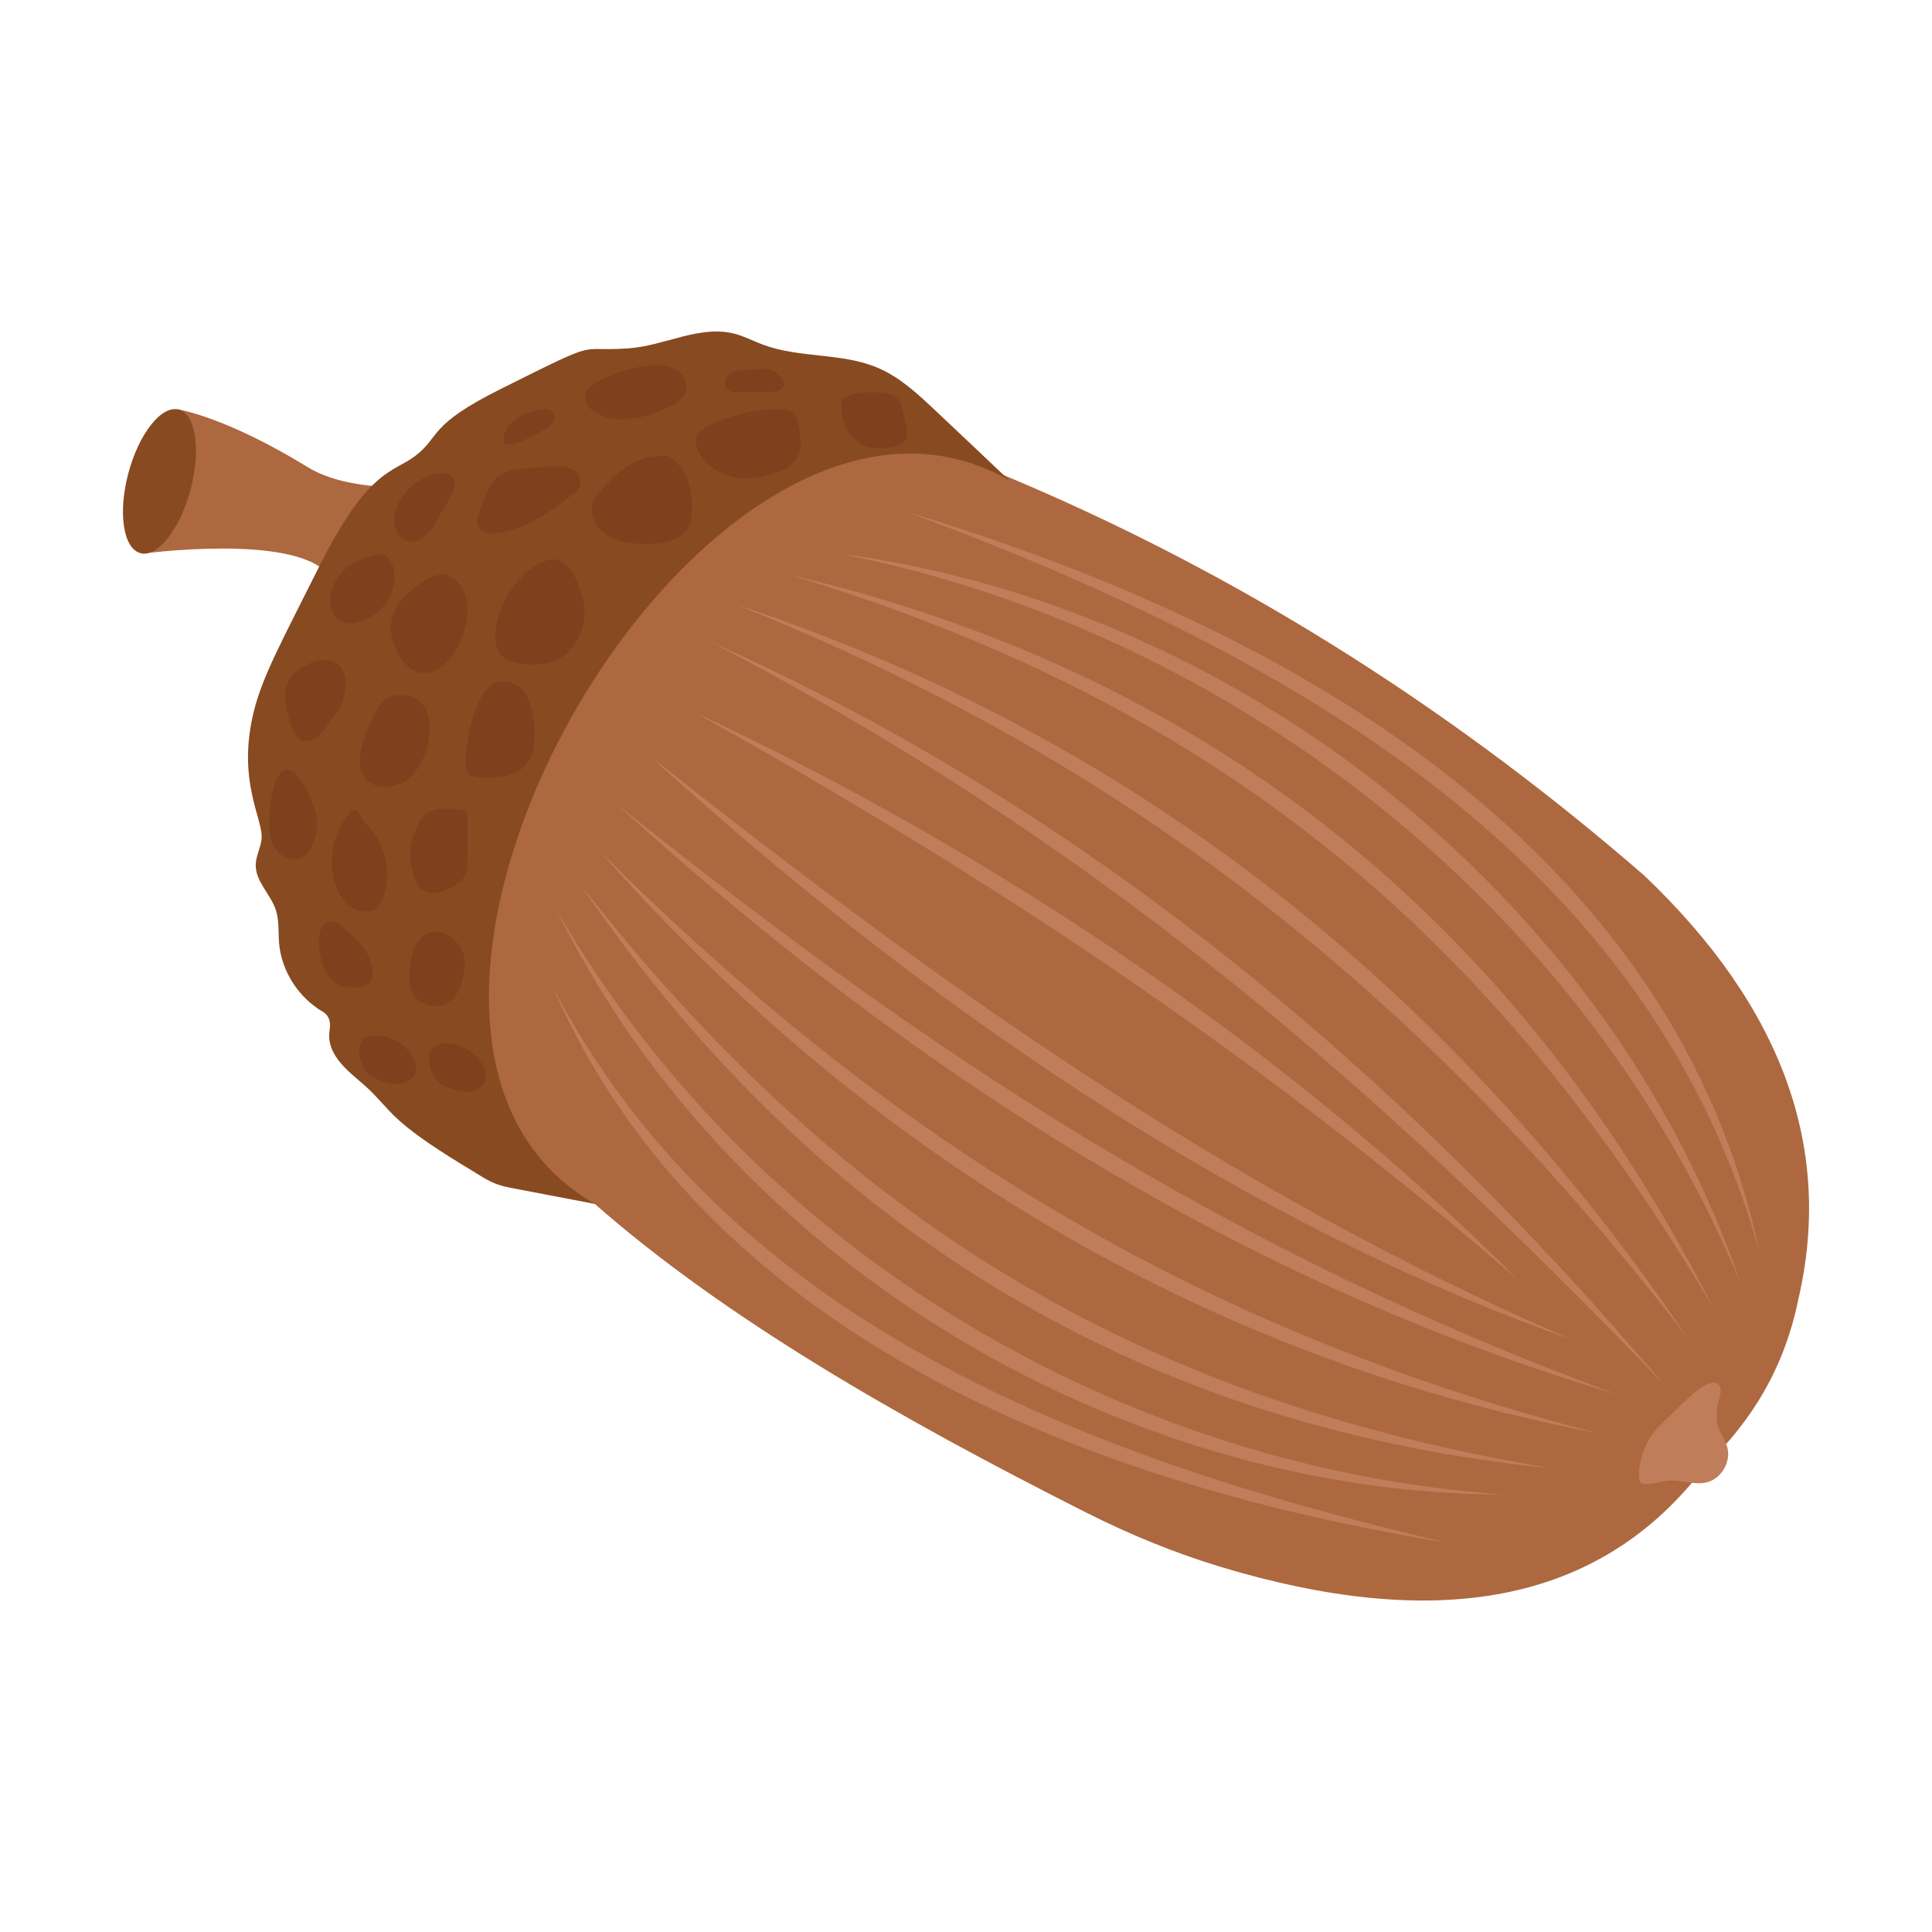 <svg id="Layer_1" enable-background="new 0 0 55 55" height="512" viewBox="0 0 55 55" width="512" xmlns="http://www.w3.org/2000/svg"><g id="_x38_0"><g><g><g><path d="m16.684 13.034s-5.589 1.699-7.932.26-3.699-1.644-3.699-1.644l-.986 4.11s4.274-.575 5.26.575 11.219-2.014 11.219-2.014z" fill="#ad683f"/></g><g><path d="m5.423 13.943c-.301 1.127-.939 1.933-1.423 1.804-.494-.132-.646-1.149-.346-2.276s.942-1.943 1.436-1.811c.484.129.634 1.156.333 2.283z" fill="#884a21"/></g></g><g><g><path d="m51.193 36.997c.993-4.258-.41-8.287-4.383-12.071-10.839-9.41-20.402-12.113-22.133-12.962 0 0-13.644 10.3-13.644 10.452s.836 8.704.836 8.704l2.242 2.242 2.824.913c3.71 3.256 8.632 6.083 13.979 8.781 1.229.62 2.513 1.15 3.83 1.548 6.006 1.813 10.785 1.173 13.839-2.918 1.286-1.232 2.213-2.749 2.61-4.688z" fill="#ad683f"/></g><g><path d="m28.727 13.672c-.698-.665-1.399-1.326-2.101-1.987-.491-.463-.995-.935-1.614-1.204-1.03-.448-2.239-.276-3.292-.669-.272-.101-.53-.24-.811-.312-.986-.254-1.982.339-2.998.415-1.58.117-.677-.327-3.642 1.151-2.088 1.04-1.718 1.342-2.431 1.901-.642.503-1.336.328-2.773 3.204-1.045 2.092-1.602 3.091-1.848 4.116-.473 1.968.279 3.027.23 3.587-.022.253-.16.487-.167.741-.012.477.424.838.573 1.291.099.301.066.626.092.942.067.805.559 1.557 1.255 1.961.171.099.22.305.186.5-.133.771.639 1.256 1.078 1.667.688.644.626.915 2.678 2.17.156.095.311.19.467.285.166.102.334.204.516.273.171.065.352.1.532.134.759.145 1.518.29 2.278.435-8.636-4.943 3.156-25.545 11.792-20.601z" fill="#884a21"/></g><g><g><g><path d="m25.854 14.586c11.192 3.367 21.859 9.7 24.241 21.088-3.124-11.262-13.321-17.03-24.241-21.088z" fill="#bf7d5a"/></g><g><path d="m49.553 36.536c-4.642-11.177-14.962-18.664-25.608-20.767 11.067 1.459 21.777 9.568 25.608 20.767z" fill="#bf7d5a"/></g><g><path d="m22.466 16.36c11.525 2.694 20.521 9.473 26.31 20.878-6.275-10.612-14.072-17.186-26.31-20.878z" fill="#bf7d5a"/></g><g><path d="m20.951 17.209c11.015 3.636 20.203 10.689 27.12 20.915-7.444-9.655-15.769-16.378-27.12-20.915z" fill="#bf7d5a"/></g><g><path d="m20.249 18.281c10.619 4.725 19.517 12.165 27.123 21.137-8.476-8.818-16.361-15.527-27.123-21.137z" fill="#bf7d5a"/></g></g><g><g><path d="m41.141 43.907c-10.491-1.707-21.147-6.057-25.4-15.796 4.926 9.426 14.961 13.35 25.4 15.796z" fill="#bf7d5a"/></g><g><path d="m15.849 25.917c5.783 10.008 16.486 15.919 26.965 16.627-10.721-.008-21.941-6.415-26.965-16.627z" fill="#bf7d5a"/></g><g><path d="m44.15 41.798c-11.306-1.129-20.742-6.493-27.648-16.646 7.661 9.825 16.167 14.728 27.648 16.646z" fill="#bf7d5a"/></g><g><path d="m45.489 40.802c-11.395-2.176-20.936-8.083-28.424-16.582 8.2 8.175 16.893 13.604 28.424 16.582z" fill="#bf7d5a"/></g><g><path d="m46.025 39.694c-10.81-3.209-20.222-9.276-28.454-16.792 9.11 7.293 17.484 12.752 28.454 16.792z" fill="#bf7d5a"/></g></g><g><path d="m18.494 21.514c8.252 6.535 16.453 12.388 26.218 16.61-9.632-3.394-18.697-9.765-26.218-16.61z" fill="#bf7d5a"/></g><g><path d="m19.806 20.295c8.363 3.891 16.847 9.548 23.412 16.14-7.544-6.508-14.959-11.408-23.412-16.14z" fill="#bf7d5a"/></g></g></g><g><path d="m49.169 41.192c.123.42-.167.914-.594 1.011-.356.081-.725-.085-1.089-.052-.17.015-.666.165-.781.054-.088-.084-.078-.789.307-1.336.148-.21.336-.388.523-.564.402-.379 1.22-1.276 1.431-.823.064.138-.051.412-.073.556-.105.686.158.749.276 1.154z" fill="#bf7d5a"/></g></g><g><g><path d="m19.849 12.384c.062-.116.182-.187.299-.247.638-.327 1.357-.496 2.074-.486.355.005.433.114.491.371.166.733.11 1.119-.511 1.388-1.623.702-2.612-.54-2.353-1.026z" fill="#7f401d"/></g><g><path d="m23.945 11.506c-.002-.037-.002-.076.015-.109.016-.03.045-.051.074-.069.249-.154.56-.159.853-.159.247 0.0.53.017.682.211.064.081.095.182.122.281.045.165.083.332.113.501.021.118.037.247-.02.353-.152.278-.927.295-1.19.173-.095-.044-.175-.116-.253-.187-.317-.288-.377-.57-.396-.995z" fill="#7f401d"/></g><g><path d="m21.494 10.511c.211-.016.443-.026.611.103.066.05.201.197.215.28.015.09-.052.178-.135.217-.111.053-.112.041-1.269.059-.23.004-.348-.262-.216-.454.142-.205.576-.188.793-.205z" fill="#7f401d"/></g><g><path d="m19.119 11.543c.178-.095.36-.224.414-.418.064-.23-.082-.479-.289-.599-.655-.38-2.299.2-2.551.623-.097.163-.013.385.135.504.643.515 1.641.239 2.291-.11z" fill="#7f401d"/></g><g><path d="m18.86 12.972c.075-0.0.152.004.22.036.115.054.333.326.399.433.22.358.328 1.264.076 1.636-.339.5-1.47.464-1.952.309-.642-.207-1.023-.845-.534-1.387.498-.551.994-1.022 1.79-1.027z" fill="#7f401d"/></g><g><path d="m15.006 13.333c.69-.053 1.014-.109 1.266.017.192.096.325.346.22.533-.104.184-1.006.798-1.313.956-.298.154-1.371.609-1.565.13-.086-.213.074-.523.147-.717.264-.699.465-.86 1.245-.92z" fill="#7f401d"/></g><g><path d="m12.539 14.628c-.183.348-.456.837-.874.78-.28-.038-.517-.351-.41-.825.197-.867 1.321-1.337 1.621-1.003.239.265-.21.805-.338 1.047z" fill="#7f401d"/></g><g><path d="m14.297 18.687c.276.268 1.064.29 1.457.144.569-.211.914-.846.888-1.452-.018-.421-.343-1.478-.893-1.458-.528.02-1.088.655-1.328 1.069-.267.461-.503 1.328-.123 1.697z" fill="#7f401d"/></g><g><path d="m15.357 11.666c.413-.084.519.193.361.395-.066.084-.163.138-.257.189-.472.257-1.233.691-1.118.154.096-.448.618-.658 1.014-.738z" fill="#7f401d"/></g><g><path d="m11.141 17.683c-.1.581.309 1.253.651 1.411 1.029.475 2.074-1.775 1.165-2.59-.422-.378-1.0.072-1.326.371-.237.216-.434.486-.489.808z" fill="#7f401d"/></g><g><path d="m10.179 17.719c-1.098.305-1.146-1.699.596-1.93.638-.084.735 1.56-.596 1.93z" fill="#7f401d"/></g><g><path d="m13.257 21.6c-.013.167-.009.366.128.463.158.111.757.094 1.013.031.616-.151.827-.571.82-1.203-.006-.578-.129-1.399-.818-1.489-.561-.074-.818.631-.95 1.065-.112.368-.163.752-.194 1.134z" fill="#7f401d"/></g><g><path d="m10.428 20.87c-.436 1.016-.034 1.529.517 1.53 1.093.001 1.413-1.407 1.228-2.077-.119-.432-.588-.619-1.01-.509-.402.105-.592.722-.735 1.056z" fill="#7f401d"/></g><g><path d="m9.687 20.12c-.082.158-.199.295-.303.44-.108.15-.205.314-.353.425-.148.111-.367.154-.515.043-.228-.171-.52-1.145-.335-1.58.175-.412.841-.769 1.282-.62.509.172.418.917.224 1.293z" fill="#7f401d"/></g><g><path d="m9.025 23.395c.019.394-.152.842-.389.999-.24.159-.586.041-.76-.188s-.213-.533-.214-.82c-.002-.282.09-1.575.575-1.471.219.047.433.488.531.665.139.251.243.526.257.815z" fill="#7f401d"/></g><g><path d="m9.979 23.133c-.741.758-.642 2.116-.087 2.615.245.22.59.246.757.158.362-.192.629-1.4-.051-2.244-.107-.133-.235-.253-.322-.401-.083-.142-.12-.309-.297-.128z" fill="#7f401d"/></g><g><path d="m12.989 23.031c.092.004.195.012.257.08.091.101.061.232.062 1.425 0.0.329-.038.462-.344.657-.167.106-.349.2-.546.219-.197.019-.412-.05-.525-.212-.048-.07-.075-.152-.101-.232-.189-.585-.151-.963.114-1.505.221-.451.603-.45 1.082-.431z" fill="#7f401d"/></g><g><path d="m11.814 28.383c.073.089.178.144.284.187.421.169.741.019.937-.341.118-.217.158-.467.197-.711.09-.565-.575-1.24-1.146-.903-.433.256-.581 1.391-.272 1.768z" fill="#7f401d"/></g><g><path d="m13.794 30.442c.02.056.037.115.039.175.007.212-.178.393-.384.445s-.423.001-.622-.071c-.166-.06-.336-.141-.433-.288-.242-.365-.301-.987.257-1.001.468-.012.986.301 1.143.741z" fill="#7f401d"/></g><g><path d="m11.456 30.832c-.312.079-.886-.104-1.055-.359-.242-.365-.301-.987.257-1.001.949-.025 1.65 1.146.798 1.361z" fill="#7f401d"/></g><g><path d="m10.008 26.614c.326.291.615.682.597 1.118-.011.259-.127.328-.303.354-.203.03-.416.044-.607-.029-.622-.239-.762-1.432-.483-1.733.244-.264.605.119.797.29z" fill="#7f401d"/></g></g></g></svg>